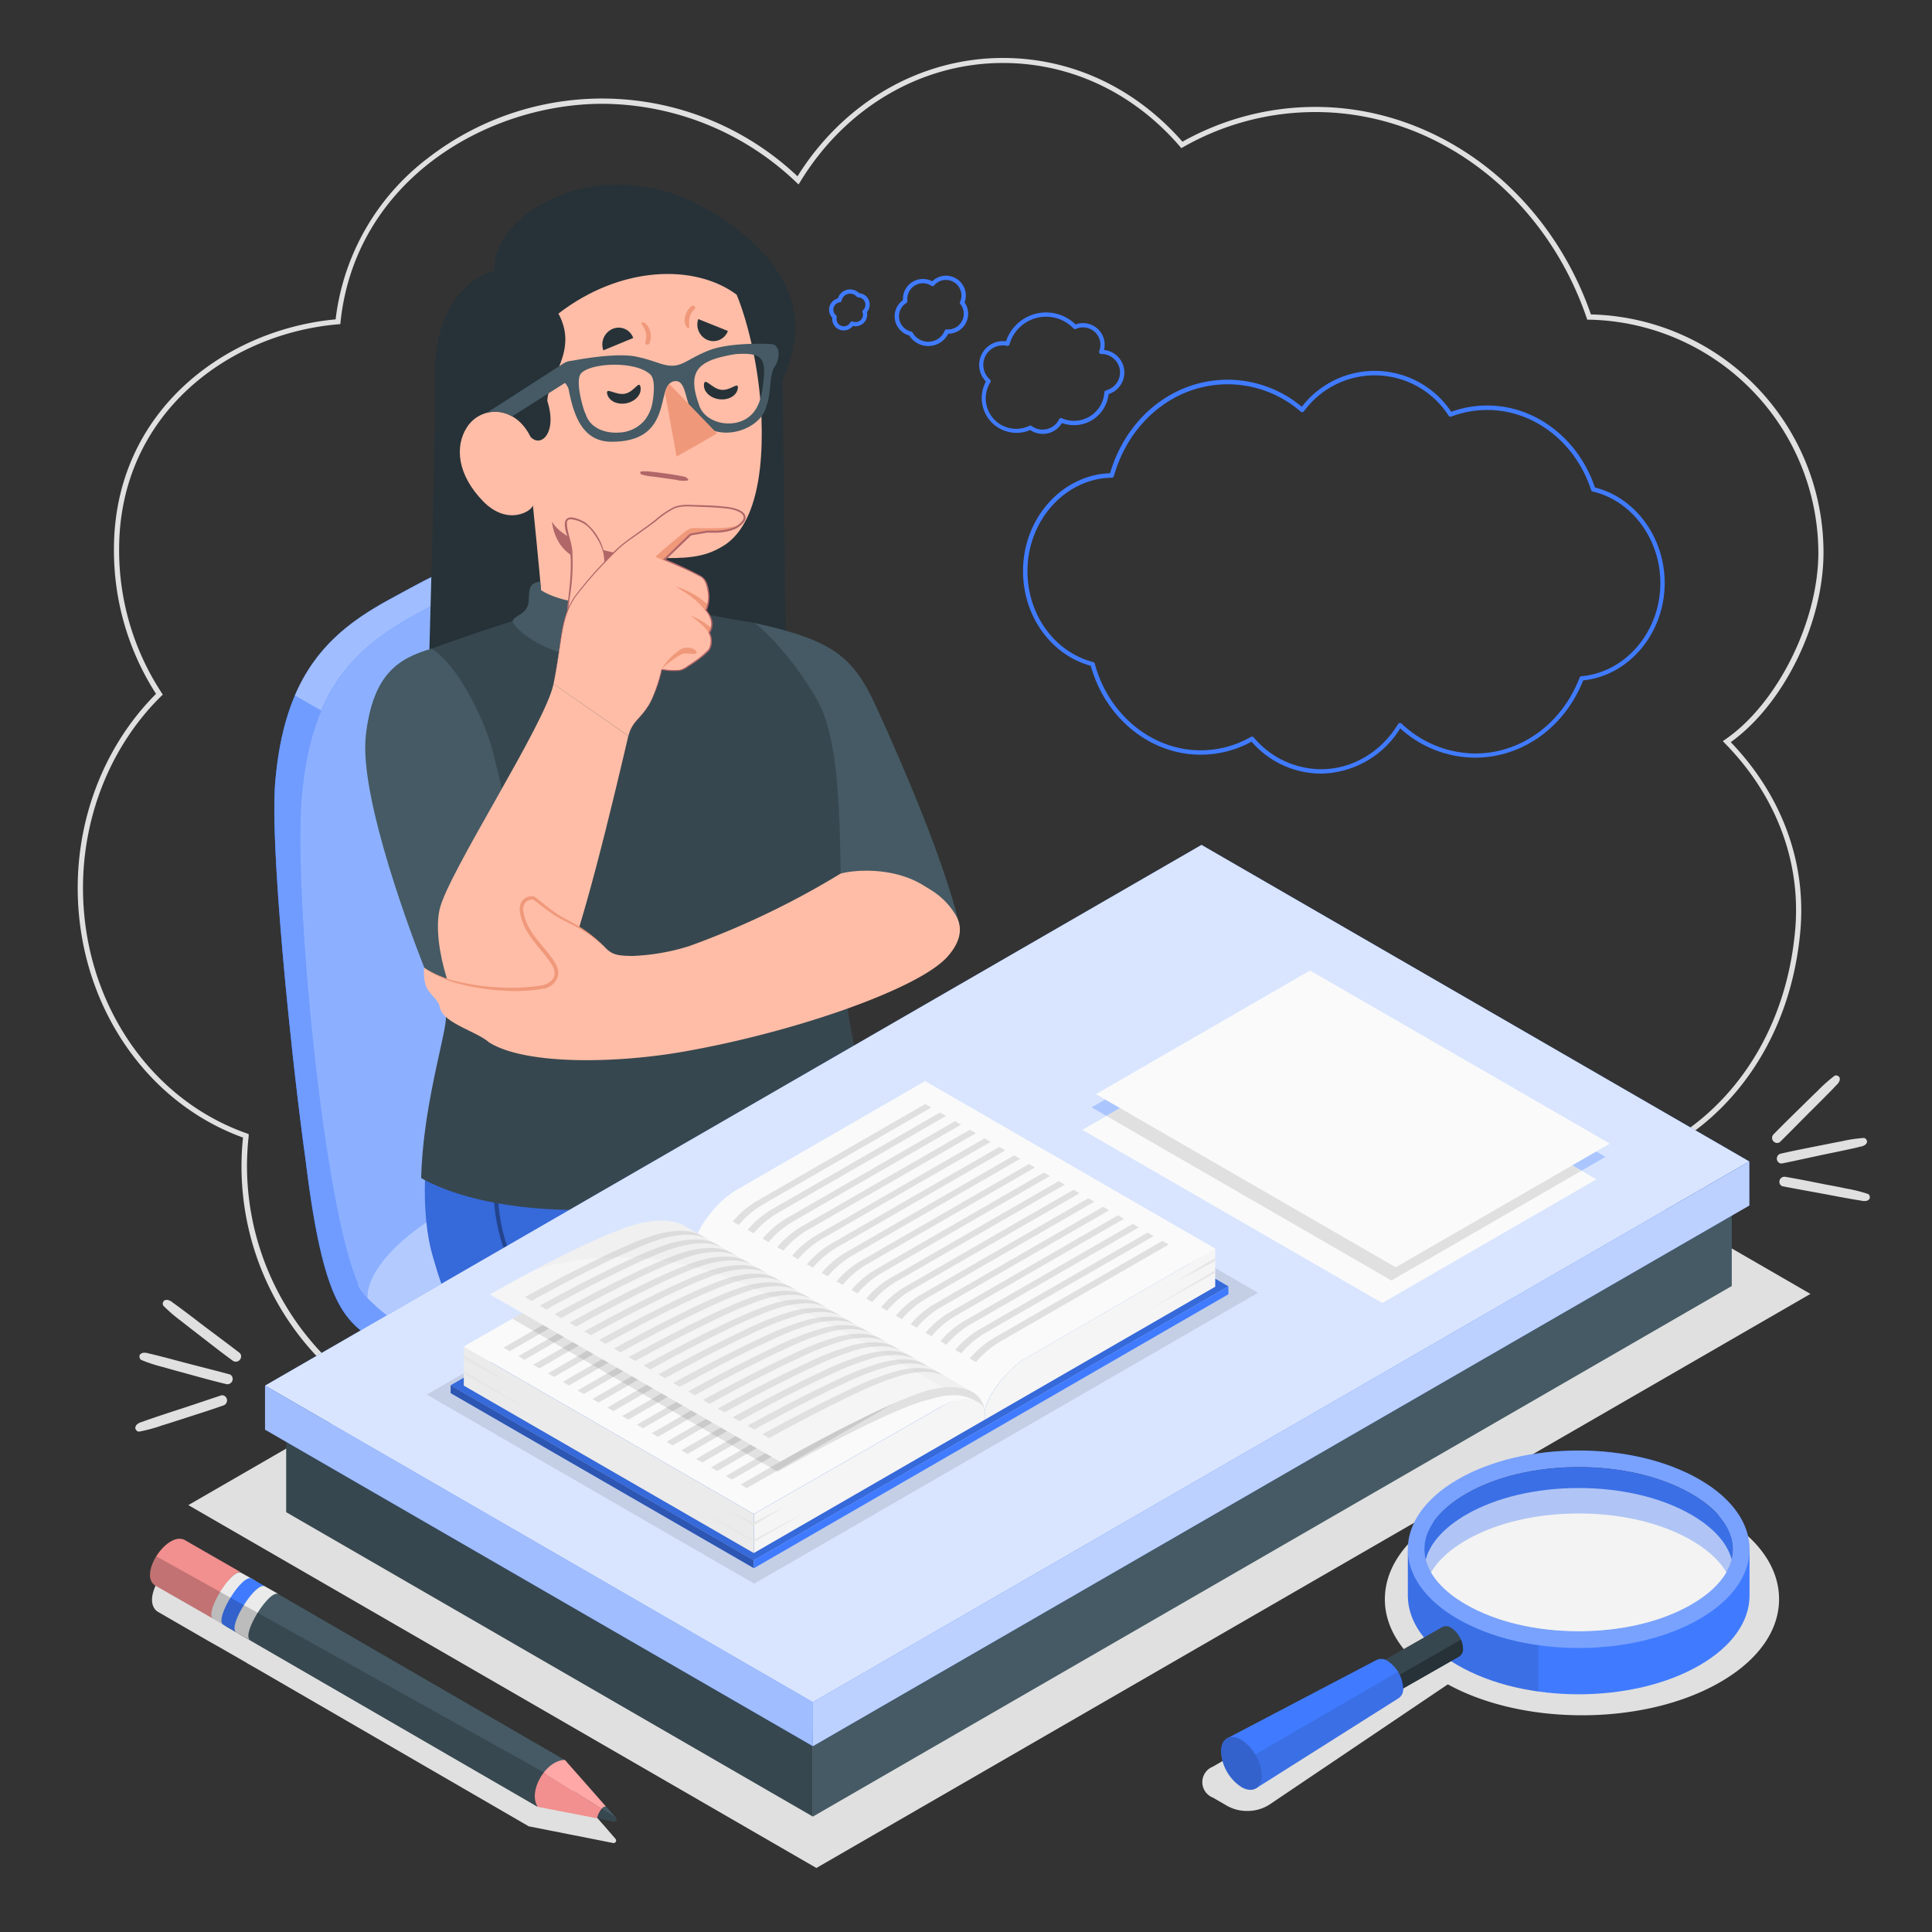 
<svg class="animated" id="freepik_stories-thinking-face" xmlns="http://www.w3.org/2000/svg" viewBox="0 0 500 500" version="1.1" xmlns:xlink="http://www.w3.org/1999/xlink" xmlns:svgjs="http://svgjs.com/svgjs"><rect x="0" y="0" width="500" height="500" fill="#333333" stroke="none"/><g id="freepik--Bubble--inject-129" class="animable" style="transform-origin: 246.015px 194.29px;"><g id="freepik--bubble--inject-129" class="animable" style="transform-origin: 246.015px 194.29px;"><path d="M134.26,373.58A71.71,71.71,0,0,1,62.89,294.4c-25.61-9.27-42.78-35.16-42.78-64.61,0-19.06,7.38-37.33,20.27-50.22a68.58,68.58,0,0,1-10.89-37.42c0-35.67,28.77-56.86,57.37-59.5A61.46,61.46,0,0,1,110.63,41a73.62,73.62,0,0,1,95.76,4.62C218.41,26.42,238.23,15,259.56,15c17.72,0,34.2,7.69,46.46,21.67a70.34,70.34,0,0,1,34.43-9c31.51,0,60.11,21.56,71.28,53.7A61.62,61.62,0,0,1,471.92,143c0,18.29-10.28,39.21-24,49.07,13.24,13.78,19.62,31.14,18,49-3.72,40.47-33.63,61.61-54.19,61.61h0c-2.18,15.67-11.27,30.32-25.65,41.29-13.83,10.56-31.33,16.62-48,16.62a78.07,78.07,0,0,1-52.91-21.13c-12.61,20.2-33.41,32.23-55.81,32.23-16.52,0-32.39-6.6-44.76-18.58A71.32,71.32,0,0,1,134.26,373.58ZM156,26.86c-30,0-64,19.79-67.87,56.47l-.06.55-.54.05c-28.18,2.36-56.7,23.12-56.7,58.22a67.24,67.24,0,0,0,11,37.15l.3.46-.39.38c-12.88,12.65-20.26,30.75-20.26,49.65,0,29.08,17,54.61,42.39,63.53l.49.18,0,.52a72,72,0,0,0-.44,7.8A70.43,70.43,0,0,0,184,351.64l.47-.46.47.46c12.18,12,27.91,18.66,44.29,18.66,22.18,0,42.78-12.07,55.1-32.29l.43-.7.59.56C300,351.63,318.7,359.2,338,359.2c31.43,0,68-23,72.43-57.33l.07-.6h.6c20,.47,49.79-20.31,53.47-60.39,1.63-17.69-4.82-34.92-18.16-48.5l-.55-.57.65-.45C460,182.1,470.59,160.83,470.59,143a60.54,60.54,0,0,0-59.35-60.27h-.46l-.15-.44C399.74,50.39,371.54,29,340.45,29a69,69,0,0,0-34.25,9.07l-.48.26-.35-.41c-12-13.94-28.31-21.62-45.81-21.62-21.12,0-40.73,11.49-52.46,30.74l-.43.7-.59-.56A73.17,73.17,0,0,0,156,26.86Z" style="fill: rgb(224, 224, 224); transform-origin: 246.015px 194.29px;" id="el497frerpyyg" class="animable"></path></g></g><g id="freepik--Shadows--inject-129" class="animable" style="transform-origin: 253.941px 362.19px;"><polygon id="freepik--Shadow--inject-129" points="211.28 483.43 48.74 389.52 306 240.95 468.54 334.86 211.28 483.43" style="fill: rgb(224, 224, 224); transform-origin: 258.64px 362.19px;" class="animable"></polygon><path id="freepik--shadow--inject-129" d="M322.8,468.67a10.37,10.37,0,0,1-5.09-1.25l-3.83-2.21a4.3,4.3,0,0,1,0-8L364.33,428c-4.5-5-6.49-10.61-5.79-16.36.9-7.33,6.26-14.18,15.11-19.29,9.57-5.53,22.27-8.57,35.76-8.57s26.19,3,35.77,8.57c9.83,5.67,15.24,13.31,15.24,21.5s-5.41,15.82-15.24,21.49c-9.58,5.53-22.28,8.57-35.76,8.57h0c-13,0-25.28-2.83-34.72-8l-46.2,31.14A10.48,10.48,0,0,1,322.8,468.67Z" style="fill: rgb(224, 224, 224); transform-origin: 385.789px 426.226px;" class="animable"></path><path id="freepik--shadow--inject-129" d="M156.55,472.72l-11.76-13.36h0l-68.52-39.7h0l-2.49-1.44-4.07-2.35-.28-.16.1,0-3.91-2.24v0l-16-9.21c-3.09-2.11-7.72,2.17-9.52,6.49h0a10.31,10.31,0,0,0-.63,2c-.35,1.79,0,3.41,1.28,4.32l13,7.51,3.54,2,0,0,2.92,1.68.28.15,3.38,1.95h0a.47.47,0,0,0,.13.11l2.84,1.61,70,40.57h0l17.16,3.39,4.67.93a.68.68,0,0,0,.59-.17.67.67,0,0,0,0-.94Z" style="fill: rgb(224, 224, 224); transform-origin: 99.397px 440.343px;" class="animable"></path></g><g id="freepik--magnifying-glass--inject-129" class="animable" style="transform-origin: 384.391px 419.292px;"><g id="freepik--Glass--inject-129" class="animable" style="transform-origin: 384.391px 419.292px;"><path d="M452.78,400.93c0-6.53-4.31-13.07-12.95-18.05-17.27-10-45.26-10-62.53,0-8.63,5-12.95,11.52-12.95,18.05h0v12c0,6.54,4.32,13.07,12.95,18.05,17.27,10,45.26,10,62.53,0,8.64-5,12.95-11.51,12.95-18.05v-12Zm-73.34-14.35c7.71-4.45,18.05-6.9,29.13-6.9s21.41,2.45,29.12,6.9c7,4,10.82,9.12,10.82,14.35s-3.84,10.32-10.82,14.35c-7.71,4.45-18.05,6.9-29.12,6.9s-21.42-2.45-29.13-6.9c-7-4-10.81-9.12-10.81-14.35S372.47,390.61,379.44,386.58Z" style="fill: rgb(64, 123, 255); transform-origin: 408.565px 406.93px;" id="eldo11tdfvt5c" class="animable"></path><g id="ell7dimorntab"><path d="M377.3,419c17.27,10,45.26,10,62.53,0s17.27-26.13,0-36.1-45.26-10-62.53,0S360,409,377.3,419Zm-8.68-18.05c0-5.23,3.84-10.32,10.82-14.35,7.71-4.45,18.05-6.9,29.12-6.9s21.42,2.45,29.13,6.9c7,4,10.81,9.12,10.81,14.35s-3.84,10.32-10.81,14.35c-7.71,4.45-18.06,6.9-29.13,6.9s-21.41-2.45-29.12-6.9C372.46,411.25,368.62,406.16,368.62,400.93Z" style="fill: rgb(255, 255, 255); opacity: 0.3; transform-origin: 408.559px 400.956px;" class="animable"></path></g><path d="M368.62,400.93a11.85,11.85,0,0,0,1.73,6c1.75-3,4.84-5.88,9.09-8.33,7.71-4.46,18.05-6.91,29.13-6.91s21.41,2.45,29.12,6.91c4.25,2.45,7.34,5.29,9.1,8.33a11.93,11.93,0,0,0,1.72-6c0-5.23-3.84-10.32-10.82-14.35-7.71-4.45-18.06-6.9-29.12-6.9s-21.42,2.45-29.13,6.9C372.46,390.61,368.62,395.7,368.62,400.93Z" style="fill: rgb(64, 123, 255); transform-origin: 408.565px 393.305px;" id="elm50o3vydryo" class="animable"></path><g id="elndw6r89rr1d"><path d="M368.62,400.93a11.85,11.85,0,0,0,1.73,6c1.75-3,4.84-5.88,9.09-8.33,7.71-4.46,18.05-6.91,29.13-6.91s21.41,2.45,29.12,6.91c4.25,2.45,7.34,5.29,9.1,8.33a11.93,11.93,0,0,0,1.72-6c0-5.23-3.84-10.32-10.82-14.35-7.71-4.45-18.06-6.9-29.12-6.9s-21.42,2.45-29.13,6.9C372.46,390.61,368.62,395.7,368.62,400.93Z" style="opacity: 0.1; transform-origin: 408.565px 393.305px;" class="animable"></path></g><g id="elbuky17rd6g6"><path d="M379.44,392c7.71-4.45,18.05-6.9,29.12-6.9s21.42,2.45,29.13,6.9c5.75,3.32,9.37,7.37,10.46,11.62-1.09,4.25-4.71,8.3-10.46,11.63-7.71,4.45-18.06,6.9-29.13,6.9s-21.41-2.45-29.12-6.9c-5.76-3.33-9.37-7.38-10.46-11.63C370.07,399.4,373.68,395.35,379.44,392Z" style="fill: rgb(255, 255, 255); opacity: 0.6; transform-origin: 408.565px 403.625px;" class="animable"></path></g><g id="elf3bt48oqlic"><path d="M398.15,425.75v12A57.9,57.9,0,0,1,377.3,431c-8.63-5-12.95-11.52-12.95-18.05v-12a15.14,15.14,0,0,1,.53-3.94h0c-2.1,7.77,2,16,12.41,22A58.11,58.11,0,0,0,398.15,425.75Z" style="opacity: 0.1; transform-origin: 381.249px 417.38px;" class="animable"></path></g><path d="M378.62,426.64a6.88,6.88,0,0,0-3.08-5.38,2.21,2.21,0,0,0-2.18-.23h0l-14.88,8.49h0a2.21,2.21,0,0,0-.91,2,6.85,6.85,0,0,0,3.08,5.37,2.18,2.18,0,0,0,2.19.23h0l14.88-8.49h0A2.19,2.19,0,0,0,378.62,426.64Z" style="fill: rgb(55, 71, 79); transform-origin: 368.095px 429.079px;" id="el8cc50j40ah" class="animable"></path><path d="M377.69,428.65a2.19,2.19,0,0,0,.93-2,6,6,0,0,0-.53-2.32l-19.19,11a5.81,5.81,0,0,0,1.72,1.61,2.18,2.18,0,0,0,2.19.23l14.88-8.49Z" style="fill: rgb(38, 50, 56); transform-origin: 368.765px 430.847px;" id="ele8esg3dbgmq" class="animable"></path><path d="M363.13,436.87a8.92,8.92,0,0,0-4-7,2.86,2.86,0,0,0-2.8-.31h0l0,0h0l-38.67,20.27,7.36,13,37-23.38A2.81,2.81,0,0,0,363.13,436.87Z" style="fill: rgb(64, 123, 255); transform-origin: 340.405px 446.079px;" id="elxszy22549m" class="animable"></path><g id="elgqaxkymlv25"><path d="M325,462.86l37-23.38a2.81,2.81,0,0,0,1.2-2.61,8.38,8.38,0,0,0-1.34-4.25l-40.61,23.53Z" style="opacity: 0.1; transform-origin: 342.233px 447.74px;" class="animable"></path></g><path d="M321.25,462.47a11.71,11.71,0,0,1-5.25-9.18c0-3.38,2.39-4.73,5.3-3a11.71,11.71,0,0,1,5.25,9.18C326.54,462.81,324.16,464.17,321.25,462.47Z" style="fill: rgb(64, 123, 255); transform-origin: 321.275px 456.37px;" id="elzi6fn9fvl7o" class="animable"></path><g id="eliqizzlcj1vr"><g style="opacity: 0.2; transform-origin: 321.275px 456.37px;" class="animable"><path d="M321.25,462.47a11.71,11.71,0,0,1-5.25-9.18c0-3.38,2.39-4.73,5.3-3a11.71,11.71,0,0,1,5.25,9.18C326.54,462.81,324.16,464.17,321.25,462.47Z" id="elqonxzgkcee" class="animable" style="transform-origin: 321.275px 456.37px;"></path></g></g></g></g><g id="freepik--Pencil--inject-129" class="animable" style="transform-origin: 99.207px 434.835px;"><g id="freepik--pencil--inject-129" class="animable" style="transform-origin: 99.207px 434.835px;"><path d="M55.1,418.91l1.6.92L58.63,421l80.52,46.61c-.6-1.35-.13-4,1.24-6.62,1.6-3,4.05-5.38,5.83-5.47l-80-46.31L62.51,407C64.83,408.54,57.44,420.39,55.1,418.91Z" style="fill: rgb(69, 90, 100); transform-origin: 100.66px 437.305px;" id="elmvrlfh02xnj" class="animable"></path><path d="M66,409.05l-3.58-2c-1-.63-3,1.2-4.64,3.62-2.26,3.21-4.09,7.46-2.74,8.29l2.64,1.51,1,.53c-1.35-.84.48-5.09,2.74-8.3,1.62-2.31,3.48-4.09,4.51-3.66h0Z" style="fill: rgb(235, 235, 235); transform-origin: 60.29px 413.962px;" id="el427oc1hymkp" class="animable"></path><path d="M65.14,408.55c-2.36-1.46-9.73,10.44-7.37,11.91l3.58,2.06c-2.36-1.47,5-13.37,7.37-11.91Z" style="fill: rgb(64, 123, 255); transform-origin: 63.015px 415.473px;" id="elxifgj8ztbcc" class="animable"></path><path d="M72.13,412.57l-3.53-2c-2.31-1.46-9.54,10-7.58,11.79l.12.09,3.57,2C62.4,422.94,69.78,411.09,72.13,412.57Z" style="fill: rgb(235, 235, 235); transform-origin: 66.408px 417.446px;" id="el330zo7w0n79" class="animable"></path><path d="M62.51,407v0l0,0c-1-.65-2.94,1.19-4.64,3.62-2.23,3.15-4,7.31-2.79,8.23L40.1,410.29c-1.2-.82-1.47-2.28-1.16-3.89.83-4.35,5.92-9.88,9.15-7.68Z" style="fill: rgb(242, 143, 143); transform-origin: 50.666px 408.535px;" id="el9ntp6aplnun" class="animable"></path><path d="M155.74,468.11c-1.23,1.67-1.11,2.49-1.11,2.49l-15.48-3c-1.54-2.35-.53-6.16,1.6-8.88l.68.39Z" style="fill: rgb(242, 143, 143); transform-origin: 147.074px 464.66px;" id="elc84trg5jmx" class="animable"></path><path d="M158.84,471.43l-4.21-.83s-.19-.81,1.11-2.49l3.68,2.32h0a.61.61,0,0,1,0,.85A.62.62,0,0,1,158.84,471.43Z" style="fill: rgb(55, 71, 79); transform-origin: 157.106px 469.78px;" id="eljrzrnya26o" class="animable"></path><path d="M146.2,455.47h0l10.62,12.05a1.88,1.88,0,0,0-1.1.6l-14.31-9-.68-.39C142.2,456.83,144.17,455.49,146.2,455.47Z" style="fill: rgb(255, 168, 167); transform-origin: 148.775px 461.795px;" id="elbquvlzmfnyi" class="animable"></path><path d="M155.74,468.11a1.46,1.46,0,0,1,1.1-.6l2.58,2.92Z" style="fill: rgb(69, 90, 100); transform-origin: 157.58px 468.97px;" id="el7c5rbamkmie" class="animable"></path><g id="elzf2oqgm27we"><path d="M140.75,458.68,40.45,402.77a10.93,10.93,0,0,0-1.51,3.63c-.32,1.62,0,3.06,1.17,3.89l15,8.62,1.6.92L58.63,421l80.52,46.61C137.26,464.64,139.33,460.34,140.75,458.68Z" style="opacity: 0.2; transform-origin: 89.787px 435.19px;" class="animable"></path></g></g></g><g id="freepik--Character--inject-129" class="animable" style="transform-origin: 259.458px 258.968px;"><g id="freepik--character--inject-129" class="animable" style="transform-origin: 195.68px 220.667px;"><g id="freepik--Chair--inject-129" class="animable" style="transform-origin: 179.585px 268.133px;"><g id="freepik--chair--inject-129" class="animable" style="transform-origin: 179.585px 268.133px;"><path d="M76.32,180c-2.56,6-4.32,13.28-5.1,22.43-1.46,17.19,4.36,72.87,7.85,97.77v0c5.06,41.6,11.26,41.67,20.27,48.64,15.51,12,60.1,35.46,74.82,41.25,26.69,10.51,48.51-5.69,64.78-13.73A378.59,378.59,0,0,0,282,350.82c4.05-3,6.16-6,6.12-9.11,0-1.24,0-6.35,0-7.67,0-4-3.54-8.32-11-13.16-13.79-8.95-63.61-38-82.92-48.7a.19.19,0,0,0-.15-.16c-14.86-9-23.8-70.31-34.09-102.92-.21-.7-.43-1.37-.66-2s-.36-1-.54-1.52c-.65-1.78-1.31-3.4-2-4.89" style="fill: rgb(64, 123, 255); transform-origin: 179.555px 277.109px;" id="elve3sbinmtdi" class="animable"></path><path d="M288.16,334c0-4-3.54-8.32-11-13.16-13.78-8.95-63.6-38-82.91-48.7a.19.19,0,0,0-.15-.16c-14.86-9-23.8-70.31-34.09-102.92a59.82,59.82,0,0,0-2.15-6c-.06-.15-.13-.29-.19-.44-.18-.43-.38-.87-.59-1.32-.09-.22-.19-.45-.29-.67h0c-1.67-3.51-4-7.36-6.87-9.92a15,15,0,0,0-3.36-2.36c-1.67-1-5.18-2.9-6.06-3.41-10.09-6-23.32,1.21-39.82,10.24-10.25,5.62-19,12.31-24.33,24.76h0c-2.56,6-4.32,13.28-5.1,22.43-1.46,17.19,4.36,72.87,7.85,97.77v0c5.06,41.6,11.26,41.67,20.27,48.64,15.51,12,60.1,35.46,74.82,41.25,26.69,10.51,48.51-5.69,64.78-13.73s36.24-20.54,43.08-25.51c4.06-3,6.17-6,6.13-9.11C288.13,340.47,288.16,335.36,288.16,334Z" style="fill: rgb(64, 123, 255); transform-origin: 179.6px 268.103px;" id="ele6uts722qjq" class="animable"></path><g id="elqjaqlbrhj1"><path d="M288.16,334c0-4-3.54-8.32-11-13.16-13.78-8.95-63.6-38-82.91-48.7a.19.19,0,0,0-.15-.16c-14.86-9-23.8-70.31-34.09-102.92a59.82,59.82,0,0,0-2.15-6c-.06-.15-.13-.29-.19-.44-.18-.43-.38-.87-.59-1.32-.09-.22-.19-.45-.29-.67h0c-1.67-3.51-4-7.36-6.87-9.92a15,15,0,0,0-3.36-2.36c-1.67-1-5.18-2.9-6.06-3.41-10.09-6-23.32,1.21-39.82,10.24-10.25,5.62-19,12.31-24.33,24.76h0c-2.56,6-4.32,13.28-5.1,22.43-1.46,17.19,4.36,72.87,7.85,97.77v0c5.06,41.6,11.26,41.67,20.27,48.64,15.51,12,60.1,35.46,74.82,41.25,26.69,10.51,48.51-5.69,64.78-13.73s36.24-20.54,43.08-25.51c4.06-3,6.17-6,6.13-9.11C288.13,340.47,288.16,335.36,288.16,334Z" style="fill: rgb(255, 255, 255); opacity: 0.25; transform-origin: 179.6px 268.103px;" class="animable"></path></g><path d="M238.92,368.6A377.85,377.85,0,0,0,282,343.07c9.25-6.71,8.4-13.59-4.86-22.19-18.42-11.95-93.51-54.56-93.51-54.56s-94.93,56-90.85,66.37,62.84,42.35,81.36,49.63C200.84,392.82,222.66,376.63,238.92,368.6Z" style="fill: rgb(64, 123, 255); transform-origin: 190.4px 326.037px;" id="elqx0xj73q9g" class="animable"></path><g id="elvk6ek7kjt7k"><path d="M238.92,368.6A377.85,377.85,0,0,0,282,343.07c9.25-6.71,8.4-13.59-4.86-22.19-18.42-11.95-93.51-54.56-93.51-54.56s-94.93,56-90.85,66.37,62.84,42.35,81.36,49.63C200.84,392.82,222.66,376.63,238.92,368.6Z" style="fill: rgb(255, 255, 255); opacity: 0.6; transform-origin: 190.4px 326.037px;" class="animable"></path></g><path d="M146.53,148.4c-10-5.25-23,1.88-39,10.68-10.29,5.64-19.06,12.33-24.39,24.83L76.32,180c5.32-12.45,14.08-19.14,24.33-24.76,16.5-9,29.73-16.28,39.82-10.24C141.35,145.5,144.86,147.45,146.53,148.4Z" style="fill: rgb(64, 123, 255); transform-origin: 111.425px 163.348px;" id="el0abpd5c5hmv" class="animable"></path><g id="elp1ll5n30fh"><path d="M146.53,148.4c-10-5.25-23,1.88-39,10.68-10.29,5.64-19.06,12.33-24.39,24.83L76.32,180c5.32-12.45,14.08-19.14,24.33-24.76,16.5-9,29.73-16.28,39.82-10.24C141.35,145.5,144.86,147.45,146.53,148.4Z" style="fill: rgb(255, 255, 255); opacity: 0.5; transform-origin: 111.425px 163.348px;" class="animable"></path></g><path d="M160,169.1c-.21-.7-3.65-12.66-10.1-18.34A16.25,16.25,0,0,0,139,146.6c-8.73,0-19.2,5.77-31.49,12.48q-1.53.85-3,1.74c-.39.22-.77.45-1.14.68s-.91.56-1.36.85-.66.42-1,.65a57.48,57.48,0,0,0-6.18,4.7c-.32.27-.62.55-.93.85a44.89,44.89,0,0,0-3.51,3.64l-.59.69c-.23.29-.48.58-.69.87s-.45.59-.68.9-.44.59-.65.91a43.62,43.62,0,0,0-2.46,3.93c-.1.17-.2.34-.29.52-.2.36-.39.73-.58,1.11-.27.55-.53,1.1-.79,1.65-2.8,6.17-4.74,13.8-5.56,23.51-2.39,28.24,7.29,121.59,17,129.64,0,0-1.49-9.13,18-21.43,13.28-8.35,22.6-15.37,36.77-22.32,34.53-17,44.22-20.15,44.22-20.15C179.22,263,170.28,201.71,160,169.1Z" style="fill: rgb(64, 123, 255); transform-origin: 135.911px 241.26px;" id="el8svxbapeh1x" class="animable"></path><g id="el1kepyksnuds"><path d="M160,169.1c-.21-.7-3.65-12.66-10.1-18.34A16.25,16.25,0,0,0,139,146.6c-8.73,0-19.2,5.77-31.49,12.48q-1.53.85-3,1.74c-.39.22-.77.45-1.14.68s-.91.56-1.36.85-.66.42-1,.65a57.48,57.48,0,0,0-6.18,4.7c-.32.27-.62.55-.93.85a44.89,44.89,0,0,0-3.51,3.64l-.59.69c-.23.29-.48.58-.69.87s-.45.59-.68.9-.44.59-.65.91a43.62,43.62,0,0,0-2.46,3.93c-.1.17-.2.34-.29.52-.2.36-.39.73-.58,1.11-.27.55-.53,1.1-.79,1.65-2.8,6.17-4.74,13.8-5.56,23.51-2.39,28.24,7.29,121.59,17,129.64,0,0-1.49-9.13,18-21.43,13.28-8.35,22.6-15.37,36.77-22.32,34.53-17,44.22-20.15,44.22-20.15C179.22,263,170.28,201.71,160,169.1Z" style="fill: rgb(255, 255, 255); opacity: 0.4; transform-origin: 135.911px 241.26px;" class="animable"></path></g></g></g><g id="freepik--Bottom--inject-129" class="animable" style="transform-origin: 215.155px 335.645px;"><path d="M114.83,277.79C108.75,296.51,109,315,112,325.13s6.22,24.1,33.42,37.77c31,15.59,67.33,30.6,67.33,30.6l107.62-62.22L219.62,281.56Z" style="fill: rgb(64, 123, 255); transform-origin: 215.155px 335.645px;" id="elv6yvgg2lfd" class="animable"></path><g id="el67bf0wgjw2w"><path d="M114.83,277.79C108.75,296.51,109,315,112,325.13s6.22,24.1,33.42,37.77c31,15.59,67.33,30.6,67.33,30.6l107.62-62.22L219.62,281.56Z" style="opacity: 0.15; transform-origin: 215.155px 335.645px;" class="animable"></path></g><g id="eluepg73b3w6s"><path d="M146,342.68c-.89-.79-1.75-1.58-2.58-2.38,7.24-2.7,10.71-12.37,8.76-22.7-1.11-5.93-2.38-12.65-2.2-19.15l-1.32,0c-.18,6.64,1.1,13.44,2.23,19.43,2,10.43-1.64,19.37-8.54,21.43-15.92-15.66-15.32-32.44-10.55-55.11l-1.29-.27c-5.23,24.85-4.66,42.65,14.61,59.78,12.67,11.26,61.47,32.71,80.85,42.18l1.39-.77C208.05,375.66,158.71,354,146,342.68Z" style="opacity: 0.35; transform-origin: 177.525px 334.91px;" class="animable"></path></g><g id="elu090gic4318"><path d="M222.24,299.54c-2.72,13.18-10.39,20.09-10.39,20.09,16.57,9.75,54.09,30.76,63.69,37.57L286.25,351l-64.88-35.38C224.92,306.13,222.24,299.54,222.24,299.54Z" style="opacity: 0.35; transform-origin: 249.05px 328.37px;" class="animable"></path></g></g><path id="freepik--Hair--inject-129" d="M127.87,70c-.47-15.53,29.66-32.76,58.19-14s18.37,37,16.45,42.54l1,79.81-92.61-2.54s2-67,1.66-78S115.92,74,127.87,70Z" style="fill: rgb(38, 50, 56); transform-origin: 158.366px 113.078px;" class="animable"></path><path d="M222.24,251.88l18.3-8.34,7.61-4.8c-3.76-15.51-14-39.78-21.43-55.93-6-13.06-11.29-17.11-31.36-21.57L197.59,195Z" style="fill: rgb(69, 90, 100); transform-origin: 221.755px 206.56px;" id="ela8gd8gks3sr" class="animable"></path><path d="M109,304.89c.44-18.62,6.53-37.54,6.4-41.61-.59-17.66-5.76-40.77-7.53-51-3.85-22.26-1.25-39.9,3.85-44.42,0,0,16.87-6.09,23.3-7.78,3.86-1,.84,0,6.74-1a134.69,134.69,0,0,1,29.81-1.5c2.43.19,13.95,1.91,13.95,1.91,3.5.73,9.87,1.74,9.88,1.75s8.08,6.3,15.81,19.4c5.9,10,6.12,29,6.42,49.9.4,27.65,1.87,34.84,6.74,53.35C211.21,312.46,138.87,321.43,109,304.89Z" style="fill: rgb(55, 71, 79); transform-origin: 165.197px 235.239px;" id="elrms7df9hil" class="animable"></path><path d="M111.68,167.86c-8.28,2.47-15.14,6.24-17,22.4s12.54,53.59,15,59.87,8.54,15.49,14.29,17.28,10.26-43.88,10.26-43.88-5.12-23.72-7.22-30.88S118.36,171.93,111.68,167.86Z" style="fill: rgb(69, 90, 100); transform-origin: 114.372px 217.661px;" id="elhr2pxzvoac" class="animable"></path><g id="freepik--Head--inject-129" class="animable" style="transform-origin: 160.252px 117.387px;"><path d="M190.63,76.25c-10.88-8.07-30.11-7.45-46.11,4.91,5.27,9.66-2.76,16.68-2.87,22.61,2.65,8.28-1.68,12.21-4.35,9.28-4.12-8.38-12.9-8-16.46-2.47-3.22,5-2.44,12.35,4.18,19.14,6.45,6.63,12.83,2.42,12.89,1,0,0,1.86,18.28,2.09,21.94s-.18,5.22-5,7.13c19.8,5.7,34.86,6.11,41.28-3.17-3.05-.77-2.94-3.07-3.3-6.11l-.78-6.08c7.32.08,11.06-.72,15.08-3.21,6-3.72,10.51-13.48,9.79-33C196.51,93.79,192.78,81.3,190.63,76.25Z" style="fill: rgb(255, 189, 167); transform-origin: 158.074px 117.387px;" id="elqhtun7cxfcd" class="animable"></path><path d="M172.17,144.47c-13.16-.38-26-3.76-29.33-9.5,0,0,.42,6.51,5.94,9.24,7.75,3.82,24,4.86,24,4.86Z" style="fill: rgb(177, 102, 104); transform-origin: 157.81px 142.02px;" id="elje74u2io9k" class="animable"></path><path d="M180.71,82.57l7.67,3.08A4,4,0,0,1,183.14,88,4.35,4.35,0,0,1,180.71,82.57Z" style="fill: rgb(38, 50, 56); transform-origin: 184.426px 85.427px;" id="elosy5r4bk65h" class="animable"></path><path d="M179.73,79.28a.55.55,0,0,0-.66-.13,4.82,4.82,0,0,0-1.88,4.11,3,3,0,0,0,.2.83,1.73,1.73,0,0,0,.57.83.18.18,0,0,0,.24,0c.25-.21.15-.66.15-1s0-.46,0-.7a4.53,4.53,0,0,1,.19-1.26,4.73,4.73,0,0,1,1.32-2.08C180,79.73,179.87,79.42,179.73,79.28Zm-12,5.2a2.59,2.59,0,0,0-.56-.63,1.75,1.75,0,0,0-.89-.47.2.2,0,0,0-.22.11c-.12.31.18.66.33.93s.24.4.35.6a4.79,4.79,0,0,1,.43,1.2,4.72,4.72,0,0,1-.2,2.47c-.07.23.19.45.39.5A.56.56,0,0,0,168,89a4.57,4.57,0,0,0,.31-3.11A4.25,4.25,0,0,0,167.69,84.48Z" style="fill: rgb(240, 153, 122); transform-origin: 172.976px 84.158px;" id="elatchm01xpu5" class="animable"></path><path d="M156.15,90.67l7.73-3.2a4,4,0,0,0-5.33-2.36A4.4,4.4,0,0,0,156.15,90.67Z" style="fill: rgb(38, 50, 56); transform-origin: 159.881px 87.733px;" id="elxu1lgjf0hf" class="animable"></path><path d="M157.13,101.9c.38,1.84,2.62,2.95,5,2.46s4-2.37,3.63-4.21-1.58,1.25-4,1.74S156.74,100.06,157.13,101.9Z" style="fill: rgb(38, 50, 56); transform-origin: 161.452px 102.023px;" id="el8fmgpzcwzlo" class="animable"></path><path d="M182.19,99.42c-.21,1.87,1.57,3.62,4,3.91s4.55-1,4.76-2.86-1.88.7-4.3.41S182.4,97.55,182.19,99.42Z" style="fill: rgb(38, 50, 56); transform-origin: 186.569px 101.093px;" id="elm8r3qzufz4f" class="animable"></path><path d="M177.92,123.83a3,3,0,0,0-.57-.39,4.86,4.86,0,0,0-.82-.19l-1.37-.26c-1-.17-2-.33-2.95-.46s-2.06-.28-3.1-.38A14.77,14.77,0,0,0,166,122c-.43,0-.36.62,0,.77a12.51,12.51,0,0,0,3.17.59c1,.14,2,.27,3,.42l2.9.41a6.86,6.86,0,0,0,3,.13C178.25,124.25,178,123.9,177.92,123.83Z" style="fill: rgb(177, 102, 104); transform-origin: 171.918px 123.202px;" id="elqw4rd855ddg" class="animable"></path><path d="M145.91,94,126,106.82a8.58,8.58,0,0,1,6.54.94l14.31-9.07Z" style="fill: rgb(69, 90, 100); transform-origin: 136.425px 100.88px;" id="el4ji2e9ofu1x" class="animable"></path><path d="M199.79,89.05c-5.21-.26-12.23,0-16.42,1.67-4.69,1.87-6.3,3.67-8.93,3.9-2.83.23-4.7-1.28-9.85-2.34-4.11-.83-11.31.09-16.44,1.06-1.77.16-3.36.82-3.26,3.18.33,2.2,1.79,2.45,2.27,4.22,1.21,6.15,3.3,13.78,11.42,13.58,16.77-.17,10.4-16.07,16.59-15.68,2.24.34,2.18,4.64,3.73,7.59a12,12,0,0,0,2.29,3.18c5.81,5.38,15.95,1.46,17.17-4.37,1.21-2.93.68-7.48,2-10C201.56,93.78,202.39,89.51,199.79,89.05ZM168.89,104a10.23,10.23,0,0,1-2.06,4.77,9.12,9.12,0,0,1-6.72,3.18c-3.61.23-7.33-1.2-8.49-4.64q-.21-.48-.39-.93c-.88-2.55-2.19-8-.91-9.68,2.35-2.83,14.35-3.45,18.12.35C169.48,98.33,169.33,101.35,168.89,104Zm28.43-3.34c-.29,1.82-.93,5.77-4.26,7.75-4.41,2.61-10.92.69-12.16-3.68-3.33-9.12.15-11.52,9.35-13.07C197.87,91.09,198.42,93,197.32,100.61Z" style="fill: rgb(69, 90, 100); transform-origin: 173.194px 101.644px;" id="eld3hpcesdm8l" class="animable"></path><path d="M185.58,112.18l-10.49,6-3-16.61a4.63,4.63,0,0,1,1.13-2.2Z" style="fill: rgb(240, 153, 122); transform-origin: 178.835px 108.775px;" id="elujja5fgksgl" class="animable"></path></g><path d="M139.82,150.46c-3,.69-2.8,1.56-3,5.09s-3.87,3.71-4.15,5.18,11.31,12.83,31.45,9.05c20-3.74,17.91-12.16,17.91-12.16-.72-1.18-2.27-1.27-4.72-2.11s-2.5-1.45-2.54-3.27-.48-2.26-1.84-1.69l0,1.43s0,3.56-12.95,4.32c-14.15.83-20-3.6-20-3.6Z" style="fill: rgb(69, 90, 100); transform-origin: 157.379px 160.431px;" id="elwlqhk6vv8r" class="animable"></path><g id="freepik--Hand--inject-129" class="animable" style="transform-origin: 153.143px 199.333px;"><path d="M155,139.92a9.93,9.93,0,0,1,1.14,7.29c-.37,1.48-1.65,2.31-2.32,3.64-1.06,2.09-1.56,4.43-3,6.35a5.76,5.76,0,0,1-3.44,2.4,6.16,6.16,0,0,1-.35-3.48,67.46,67.46,0,0,0,.83-12.45,24.08,24.08,0,0,0-1-5.55c-.26-.88-1-3.28.18-3.85a1.61,1.61,0,0,1,.95-.07c3,.39,4.77,2.05,6.35,4.56C154.6,139.14,154.83,139.53,155,139.92Z" style="fill: rgb(255, 189, 167); transform-origin: 151.391px 146.879px;" id="eliaykro8d0od" class="animable"></path><path d="M150.88,157.2a5.79,5.79,0,0,1-3.5,2.51c-.9-1.72-.39-3.71-.23-5.53.59-5.39,1.14-10.94-.58-16.18-1.43-4.76,1.14-4.83,4.69-2.92,3.6,2.66,6.11,7.67,4.92,12.13.87-3.63-.91-7.24-3.16-10a7.65,7.65,0,0,0-4.47-2.69c-.81-.16-1.72-.32-1.84.74,0,2.66,1.44,5.26,1.44,8a53.73,53.73,0,0,1-.63,11c-.21,1.79-.74,3.65,0,5.33l-.1-.05a5.73,5.73,0,0,0,3.46-2.31Z" style="fill: rgb(177, 102, 104); transform-origin: 151.323px 146.809px;" id="el01f1jvdobvpq" class="animable"></path><path d="M143.25,177c2.32-11.5,1.71-16.84,5.46-22.43,2.18-3.26,9-10.58,11.27-12.64s6.68-4.85,10.22-7.65,4.57-3.58,8.78-3.42c5.78.23,10.34.27,12.39,1.39s1.68,2.55-.62,4.09-6.41,1.16-7.73,1.28-4.29.73-4.29.73L172,144.83s8.43,3.46,9.95,4.75,2.06,6,.79,8.35c0,0,2.76,2.85.84,5.75,0,0,1.43,3-.36,4.79a34.68,34.68,0,0,1-6.43,4.7c-1.27.7-5.54.05-5.54.05a45.57,45.57,0,0,1-2.61,7.89c-2.39,4.81-4.93,5.11-6,9.34Z" style="fill: rgb(255, 189, 167); transform-origin: 167.981px 160.645px;" id="ele2mb4c4foxa" class="animable"></path><path d="M182.6,158.11a20.17,20.17,0,0,0-3.68-3.65c-1.29-1-4.06-2.68-4.06-2.68a21.88,21.88,0,0,1,5.78,2.71,18.69,18.69,0,0,1,2.56,2,4.83,4.83,0,0,1-.5,1.4Z" style="fill: rgb(240, 153, 122); transform-origin: 179.03px 154.945px;" id="el2h9jkn8p89b" class="animable"></path><path d="M182.26,161.12a15.82,15.82,0,0,1,1.81,1.44,6,6,0,0,1-.64,1.34c-.8-1.87-4.79-4.59-4.79-4.59A17.83,17.83,0,0,1,182.26,161.12Z" style="fill: rgb(240, 153, 122); transform-origin: 181.355px 161.605px;" id="elpj6bj9jaks" class="animable"></path><path d="M171.21,173.22a15.36,15.36,0,0,1,4.7-5c1.58-1.19,4-.46,4.37.49s-2.45.25-3.35.44S173.15,171.22,171.21,173.22Z" style="fill: rgb(240, 153, 122); transform-origin: 175.762px 170.411px;" id="elfjuchvpy1qt" class="animable"></path><path d="M169.61,144.1s2.08-1.93,5.71-4.93,3.34-2.51,6.25-2.48c2.71,0,8.38.21,10.17-1.17a9.79,9.79,0,0,1-1,.77c-2.24,1.49-6.41,1.16-7.73,1.28s-4.29.73-4.29.73l-7,6.72Z" style="fill: rgb(240, 153, 122); transform-origin: 180.675px 140.27px;" id="elmsb4yph51b" class="animable"></path><path d="M143.25,177c.79-3.79,1.36-7.63,1.95-11.46s1.4-7.69,3.61-10.89a94,94,0,0,1,7.54-8.81c1.34-1.4,2.67-2.81,4.1-4.1s3.05-2.36,4.63-3.48,3.17-2.24,4.71-3.42a22.9,22.9,0,0,1,4.74-3.24c1.76-.72,3.73-.54,5.66-.47s3.87.13,5.8.28,3.92.27,5.51,1.21a2.07,2.07,0,0,1,.89.92,1.22,1.22,0,0,1-.2,1.15,6,6,0,0,1-2.13,1.74,14.23,14.23,0,0,1-5.58.9c-.49,0-1,0-1.47,0l-1.45.25-2.88.5h-.07l-.05,0-6.75,6.54-.23.23.3.13c3,1.28,6.11,2.54,9,4.11,1.57.64,2,2.38,2.25,4a8.39,8.39,0,0,1-.58,4.74l-.06.11.09.1a5.84,5.84,0,0,1,1.39,2.66,3.85,3.85,0,0,1-.57,2.88l-.05.08,0,.08a4.46,4.46,0,0,1,0,4.3,20.63,20.63,0,0,1-3.52,3c-.63.45-1.28.89-1.93,1.3a5.15,5.15,0,0,1-2,1,19.9,19.9,0,0,1-4.62-.19h-.11l0,.1a34.88,34.88,0,0,1-3.24,9.15,23.89,23.89,0,0,1-3,3.85,9.63,9.63,0,0,0-2.29,4.26,9.66,9.66,0,0,1,2.33-4.22,23.67,23.67,0,0,0,3-3.83,35.13,35.13,0,0,0,3.37-9.16l-.13.09a18.3,18.3,0,0,0,4.68.22,5.11,5.11,0,0,0,2.15-1c.67-.41,1.31-.84,1.95-1.29a20.73,20.73,0,0,0,3.6-3,4.77,4.77,0,0,0,.11-4.63v.16a4.18,4.18,0,0,0,.62-3.12,6.24,6.24,0,0,0-1.47-2.85l0,.21a8.81,8.81,0,0,0,.64-5,9.06,9.06,0,0,0-.64-2.44,3.63,3.63,0,0,0-1.79-1.81,95.47,95.47,0,0,0-9-4.17l.07.36,6.77-6.52-.11.06,2.84-.48,1.43-.24c.46,0,.95,0,1.43,0a14.33,14.33,0,0,0,5.8-.95,6.42,6.42,0,0,0,2.32-1.92,1.68,1.68,0,0,0,.24-1.6,2.62,2.62,0,0,0-1.08-1.15c-1.8-1-3.82-1.07-5.74-1.26s-3.88-.19-5.82-.26-3.94-.24-5.82.53a23.88,23.88,0,0,0-4.83,3.31c-1.52,1.19-3.1,2.31-4.68,3.44s-3.17,2.23-4.64,3.52-2.77,2.73-4.1,4.14a91.24,91.24,0,0,0-7.54,8.87c-2.23,3.27-3,7.21-3.53,11S144,173.15,143.25,177Z" style="fill: rgb(177, 102, 104); transform-origin: 168.102px 160.577px;" id="eloywguj60jfk" class="animable"></path><path d="M143.25,177c-2,10.18-27.24,48.78-29.46,58.27s4.11,27.57,8.82,31.38,15.81-.46,21.52-11S159.2,205,162.61,190.45Z" style="fill: rgb(255, 189, 167); transform-origin: 137.971px 222.511px;" id="el1fgh8jjq0yt" class="animable"></path></g><g id="freepik--Arm--inject-129" class="animable" style="transform-origin: 179.069px 249.857px;"><path d="M110.65,256c.92,1.55,2.9,3,3.17,4.62.66,4.12,9.4,6.21,12.71,9.12,9.35,5.9,32.59,5.52,50.22,2.45,28.71-5,61-16.24,68.43-24.58,4.48-5,3.47-8.76,1.93-11.17-2.82-4.44-6.17-6.08-8.07-7.27-8-5-18.35-4-21.52-3.07a215.8,215.8,0,0,1-39.18,18.76,56.45,56.45,0,0,1-14.72,2.55c-3.1-.09-4.94-.1-6.75-1.94a35.91,35.91,0,0,0-10-7.13c-3-1.48-4.68-2.79-8.4-5.75-.77-.63-2.08-.15-2.79.56A3.16,3.16,0,0,0,135,236c.74,5.06,4.89,8.52,7.69,12.53a5.37,5.37,0,0,1,1.29,3.75,4,4,0,0,1-2.64,2.87c-3.7,1.43-22.66,1.76-31.56-4.72C109.78,250.47,109.39,253.87,110.65,256Z" style="fill: rgb(255, 189, 167); transform-origin: 179.069px 249.857px;" id="elr0300nvdb2h" class="animable"></path><path d="M156.87,245.51a35.18,35.18,0,0,0-8.29-6.51c-1.55-.87-3.12-1.6-4.56-2.59s-2.8-2.07-4.17-3.17l-1-.83a1.92,1.92,0,0,0-1.53-.48,3.23,3.23,0,0,0-2.46,1.63,4.38,4.38,0,0,0-.24,2.86,11.92,11.92,0,0,0,.76,2.62c1.43,3.39,4,6,6.08,8.71,1,1.36,2.18,2.82,2.07,4.33s-1.65,2.64-3.24,2.92a47.92,47.92,0,0,1-10.39.56,58.68,58.68,0,0,1-10.39-1.29,28.09,28.09,0,0,1-9.72-3.8,28.32,28.32,0,0,0,9.61,4.29,58.62,58.62,0,0,0,10.46,1.59,44.11,44.11,0,0,0,10.63-.44,4.65,4.65,0,0,0,4-3.74c.12-2.13-1.23-3.64-2.22-5-2.17-2.8-4.7-5.3-6-8.45a10.73,10.73,0,0,1-.73-2.42,3.57,3.57,0,0,1,.14-2.3,2.45,2.45,0,0,1,1.77-1.18,1,1,0,0,1,.91.27l1.05.8c1.4,1.07,2.8,2.15,4.3,3.1s3.13,1.69,4.68,2.49A35.18,35.18,0,0,1,156.87,245.51Z" style="fill: rgb(240, 153, 122); transform-origin: 133.33px 244.202px;" id="el6id95sqdcb5" class="animable"></path></g></g><g id="freepik--Desk--inject-129" class="animable" style="transform-origin: 260.66px 344.395px;"><polygon points="74.06 369.87 74.06 391.35 210.37 470.13 210.37 448.65 74.06 369.87" style="fill: rgb(55, 71, 79); transform-origin: 142.215px 420px;" id="eleg50eqd4tql" class="animable"></polygon><polygon points="210.37 448.65 448.18 311.34 448.18 332.82 210.37 470.13 210.37 448.65" style="fill: rgb(69, 90, 100); transform-origin: 329.275px 390.735px;" id="eldd6os514sg5" class="animable"></polygon><polygon points="210.37 440.52 68.59 358.6 310.95 218.66 452.72 300.59 210.37 440.52" style="fill: rgb(64, 123, 255); transform-origin: 260.655px 329.59px;" id="elzr47kkeazyi" class="animable"></polygon><g id="el9clb6lynpg"><polygon points="210.37 440.52 68.59 358.6 310.95 218.66 452.72 300.59 210.37 440.52" style="fill: rgb(255, 255, 255); opacity: 0.8; transform-origin: 260.655px 329.59px;" class="animable"></polygon></g><polygon points="68.59 358.6 68.59 369.99 210.37 451.91 210.37 440.52 68.59 358.6" style="fill: rgb(64, 123, 255); transform-origin: 139.48px 405.255px;" id="el4sbu7za4yyo" class="animable"></polygon><g id="el17fbyimc0qj"><polygon points="68.59 358.6 68.59 369.99 210.37 451.91 210.37 440.52 68.59 358.6" style="fill: rgb(255, 255, 255); opacity: 0.5; transform-origin: 139.48px 405.255px;" class="animable"></polygon></g><polygon points="210.37 451.91 452.73 311.98 452.72 300.59 210.37 440.52 210.37 451.91" style="fill: rgb(64, 123, 255); transform-origin: 331.55px 376.25px;" id="elxcpf28knlql" class="animable"></polygon><g id="el1ys6nabc5tc"><polygon points="210.37 440.52 452.72 300.59 452.73 311.98 210.37 451.91 210.37 440.52" style="fill: rgb(255, 255, 255); opacity: 0.65; transform-origin: 331.55px 376.25px;" class="animable"></polygon></g></g><g id="freepik--Lines--inject-129" class="animable" style="transform-origin: 259.458px 324.407px;"><g id="freepik--lines--inject-129" class="animable" style="transform-origin: 48.709px 353.451px;"><path d="M62,350.12l0,0c-3.36-2.6-6.79-5.1-10.17-7.68q-2.28-1.76-4.58-3.48c-.84-.62-1.68-1.25-2.54-1.85a3.1,3.1,0,0,0-1.41-.71c-.24,0-.81.07-.94.32l-.12.22a.91.91,0,0,0,.06,1,39.32,39.32,0,0,0,4.66,4c1.42,1.14,2.86,2.24,4.29,3.35,2.95,2.27,5.87,4.59,8.88,6.78a1.37,1.37,0,0,0,2.25-.82A1.19,1.19,0,0,0,62,350.12Z" style="fill: rgb(224, 224, 224); transform-origin: 52.261px 344.402px;" id="elu5kkgbcjp8k" class="animable"></path><path d="M59.38,355.67v0c-4.1-1.11-8.23-2.12-12.33-3.21-1.85-.49-3.71-1-5.57-1.46-1-.26-2-.51-3.05-.74a3,3,0,0,0-1.57-.12c-.23.08-.72.37-.75.66l0,.25a.92.92,0,0,0,.44.9,39.27,39.27,0,0,0,5.83,1.89c1.74.51,3.49,1,5.24,1.46,3.6,1,7.18,2,10.8,2.87a1.37,1.37,0,0,0,1.76-1.62A1.16,1.16,0,0,0,59.38,355.67Z" style="fill: rgb(224, 224, 224); transform-origin: 48.16px 354.162px;" id="elo1fo4berqi" class="animable"></path><path d="M57.24,361.13v0c-4,1.31-8.05,2.72-12.08,4-1.82.6-3.65,1.2-5.46,1.82-1,.34-2,.68-3,1.06a3,3,0,0,0-1.38.75c-.15.2-.4.71-.27,1l.12.23a.91.91,0,0,0,.86.51,40.65,40.65,0,0,0,5.91-1.6c1.74-.53,3.46-1.09,5.19-1.65,3.54-1.15,7.1-2.25,10.61-3.5a1.37,1.37,0,0,0,.59-2.32A1.18,1.18,0,0,0,57.24,361.13Z" style="fill: rgb(224, 224, 224); transform-origin: 46.886px 365.8px;" id="elzavc68reir" class="animable"></path></g><g id="freepik--lines--inject-129" class="animable" style="transform-origin: 471.258px 294.572px;"><path d="M461.31,307v0c4,.79,8,1.47,12,2.23,1.81.34,3.61.69,5.41,1,1,.18,2,.35,3,.5a2.86,2.86,0,0,0,1.51,0c.21-.09.66-.4.67-.68v-.23a.86.86,0,0,0-.48-.83,38.15,38.15,0,0,0-5.69-1.41c-1.69-.37-3.4-.7-5.1-1-3.49-.69-7-1.42-10.49-2a1.32,1.32,0,0,0-1.58,1.67A1.14,1.14,0,0,0,461.31,307Z" style="fill: rgb(224, 224, 224); transform-origin: 472.202px 307.686px;" id="elpky5jze0qqs" class="animable"></path><path d="M461.19,301.1v0c4-.8,7.94-1.71,11.92-2.53,1.8-.37,3.59-.74,5.38-1.13,1-.21,2-.43,2.93-.68a2.77,2.77,0,0,0,1.39-.57c.17-.16.47-.62.37-.88l-.09-.22a.89.89,0,0,0-.76-.59,38,38,0,0,0-5.79.88c-1.71.31-3.41.66-5.11,1-3.49.7-7,1.36-10.46,2.16a1.31,1.31,0,0,0-.82,2.14A1.13,1.13,0,0,0,461.19,301.1Z" style="fill: rgb(224, 224, 224); transform-origin: 471.521px 297.805px;" id="eldrqn2nydqu8" class="animable"></path><path d="M460.68,295.52v0c2.9-2.85,5.72-5.77,8.61-8.63,1.3-1.3,2.6-2.59,3.88-3.89.71-.72,1.41-1.43,2.09-2.17a2.91,2.91,0,0,0,.85-1.24c.05-.23.05-.77-.18-.94l-.19-.14a.86.86,0,0,0-1-.07,38.42,38.42,0,0,0-4.37,3.9c-1.26,1.19-2.49,2.41-3.73,3.63-2.54,2.49-5.11,5-7.58,7.53a1.31,1.31,0,0,0,.49,2.24A1.12,1.12,0,0,0,460.68,295.52Z" style="fill: rgb(224, 224, 224); transform-origin: 467.375px 287.059px;" id="elnijbwan6nt" class="animable"></path></g></g></g><g id="freepik--Sheets--inject-129" class="animable" style="transform-origin: 348.38px 294.19px;"><g id="freepik--sheets--inject-129" class="animable" style="transform-origin: 348.38px 294.19px;"><polygon points="280.13 292.41 357.72 337.21 413.14 305.21 335.55 260.41 280.13 292.41" style="fill: rgb(250, 250, 250); transform-origin: 346.635px 298.81px;" id="eldmbhud07p4i" class="animable"></polygon><g id="el3fgm49wedcp"><polygon points="415.51 299.39 409.29 302.98 335.55 260.41 286.36 288.81 282.5 286.59 337.93 254.59 415.51 299.39" style="fill: rgb(64, 123, 255); opacity: 0.3; transform-origin: 349.005px 278.785px;" class="animable"></polygon></g><polygon points="409.29 302.98 360.09 331.39 286.36 288.81 335.55 260.41 409.29 302.98" style="fill: rgb(224, 224, 224); transform-origin: 347.825px 295.9px;" id="el5uoi0s5d33p" class="animable"></polygon><polygon points="283.62 283.17 361.21 327.97 416.63 295.97 339.04 251.17 283.62 283.17" style="fill: rgb(250, 250, 250); transform-origin: 350.125px 289.57px;" id="elkyojgv6aynf" class="animable"></polygon></g></g><g id="freepik--Book--inject-129" class="animable" style="transform-origin: 218.015px 344.83px;"><g id="freepik--book--inject-129" class="animable" style="transform-origin: 218.015px 344.83px;"><g id="el0k1d1f5i3gsm"><polygon points="195.2 409.85 325.58 334.57 240.83 285.63 110.45 360.92 195.2 409.85" style="opacity: 0.1; transform-origin: 218.015px 347.74px;" class="animable"></polygon></g><polygon points="195.09 403.81 317.9 332.9 239.44 287.6 116.63 358.51 195.09 403.81" style="fill: rgb(64, 123, 255); transform-origin: 217.265px 345.705px;" id="elc3xdyhxmypr" class="animable"></polygon><g id="el0i7sp11qwwd5"><polygon points="195.09 403.81 317.9 332.9 239.44 287.6 116.63 358.51 195.09 403.81" style="opacity: 0.15; transform-origin: 217.265px 345.705px;" class="animable"></polygon></g><path d="M254.87,367.41l0-2.19c0-2.7,4.82-10.42,10.84-13.9l48.79-28.16V333Z" style="fill: rgb(245, 245, 245); transform-origin: 284.685px 345.285px;" id="elrjaiptrhd4b" class="animable"></path><path d="M314.48,323.16l-48.79,28.16c-6,3.47-10.87,11.2-10.84,13.9l0,2.19-75.05-43.33h0v-2.2c0-2.7,4.81-10.42,10.84-13.9l48.76-28.15,0,0Z" style="fill: rgb(250, 250, 250); transform-origin: 247.14px 323.62px;" id="elcs6hz9u62l" class="animable"></path><path d="M314.48,323.16l-48.79,28.16c-6,3.47-10.87,11.2-10.84,13.9l0,2.19-75.05-43.33h0v-2.2c0-2.7,4.81-10.42,10.84-13.9l48.79-28.17Z" style="fill: rgb(250, 250, 250); transform-origin: 247.14px 323.61px;" id="el93hw2xshl5p" class="animable"></path><path d="M254.85,365.38l-4.67-2.71L244,359.11c3.45-.4,5.89.12,7.58,1.09A6.38,6.38,0,0,1,254.85,365.38Z" style="fill: rgb(240, 240, 240); transform-origin: 249.425px 362.177px;" id="elzc9ga0i7yg" class="animable"></path><path d="M254.85,365.38l-4.67-2.71L244,359.11c3.45-.4,5.89.12,7.58,1.09A6.38,6.38,0,0,1,254.85,365.38Z" style="fill: rgb(224, 224, 224); transform-origin: 249.425px 362.177px;" id="elm0stafbobt" class="animable"></path><polygon points="195.11 405.85 195.09 403.81 116.63 358.51 116.63 360.54 195.11 405.85" style="fill: rgb(64, 123, 255); transform-origin: 155.87px 382.18px;" id="elnb8kou4egy" class="animable"></polygon><g id="el0maffgdiiq8a"><polygon points="195.11 405.85 195.09 403.81 116.63 358.51 116.63 360.54 195.11 405.85" style="opacity: 0.3; transform-origin: 155.87px 382.18px;" class="animable"></polygon></g><polygon points="195.11 405.85 317.92 334.95 317.9 332.9 195.09 403.81 195.11 405.85" style="fill: rgb(64, 123, 255); transform-origin: 256.505px 369.375px;" id="elzupjc9yai" class="animable"></polygon><path d="M254.85,365.38c0-2.71-5-5-11-1.5l-48.77,27.94v10.11l59.79-34.52S254.87,368.08,254.85,365.38Z" style="fill: rgb(245, 245, 245); transform-origin: 224.975px 382.015px;" id="el9s1tr2ed88o" class="animable"></path><polygon points="195.08 401.93 195.08 391.82 120.03 348.49 120.03 358.6 195.08 401.93" style="fill: rgb(235, 235, 235); transform-origin: 157.555px 375.21px;" id="elk7mkfml3vwg" class="animable"></polygon><path d="M243.86,363.88l-2.19,1.25-46.59,26.69-66.29-38.27L120,348.49l48.78-27.94c4.42-2.54,6.89-2.34,8.63-1.35h0l76.08,43.92C250.77,361.57,247.57,361.9,243.86,363.88Z" style="fill: rgb(250, 250, 250); transform-origin: 186.745px 355.167px;" id="el8ptepig0qnq" class="animable"></path><polygon points="191.67 384.2 233.2 360.24 235.39 358.99 236.99 359.91 234.8 361.16 193.27 385.13 191.67 384.2" style="fill: rgb(224, 224, 224); transform-origin: 214.33px 372.06px;" id="elnxxiq7fj4j" class="animable"></polygon><polygon points="187.84 381.99 229.37 358.03 231.55 356.78 233.15 357.7 230.97 358.95 189.43 382.91 187.84 381.99" style="fill: rgb(224, 224, 224); transform-origin: 210.495px 369.845px;" id="elq57x1l610t" class="animable"></polygon><polygon points="184 379.78 225.53 355.81 227.72 354.56 229.32 355.49 227.13 356.74 185.6 380.7 184 379.78" style="fill: rgb(224, 224, 224); transform-origin: 206.66px 367.63px;" id="el5nfv7z8lbfk" class="animable"></polygon><polygon points="180.16 377.56 221.7 353.6 223.88 352.35 225.48 353.27 223.3 354.52 181.76 378.49 180.16 377.56" style="fill: rgb(224, 224, 224); transform-origin: 202.82px 365.42px;" id="elfb64giiuggt" class="animable"></polygon><polygon points="176.33 375.35 217.86 351.38 220.05 350.13 221.65 351.06 219.46 352.31 177.93 376.27 176.33 375.35" style="fill: rgb(224, 224, 224); transform-origin: 198.99px 363.2px;" id="el4vspnc2u0iq" class="animable"></polygon><polygon points="172.49 373.13 214.03 349.17 216.21 347.92 217.81 348.84 215.63 350.09 174.09 374.06 172.49 373.13" style="fill: rgb(224, 224, 224); transform-origin: 195.15px 360.99px;" id="eljdmq3q0evco" class="animable"></polygon><polygon points="168.66 370.92 210.19 346.95 212.38 345.7 213.97 346.63 211.79 347.88 170.26 371.84 168.66 370.92" style="fill: rgb(224, 224, 224); transform-origin: 191.315px 358.77px;" id="el433wdhy7gxa" class="animable"></polygon><polygon points="164.82 368.7 206.36 344.74 208.54 343.49 210.14 344.41 207.95 345.66 166.42 369.63 164.82 368.7" style="fill: rgb(224, 224, 224); transform-origin: 187.48px 356.56px;" id="el7lz0su8yfjj" class="animable"></polygon><polygon points="160.99 366.49 202.52 342.53 204.71 341.28 206.31 342.2 204.12 343.45 162.59 367.41 160.99 366.49" style="fill: rgb(224, 224, 224); transform-origin: 183.65px 354.345px;" id="elwejk4oi7cx" class="animable"></polygon><polygon points="157.15 364.28 198.69 340.31 200.87 339.06 202.47 339.99 200.28 341.23 158.75 365.2 157.15 364.28" style="fill: rgb(224, 224, 224); transform-origin: 179.81px 352.13px;" id="elz16t5ca49c" class="animable"></polygon><polygon points="153.32 362.06 194.85 338.1 197.04 336.85 198.63 337.77 196.45 339.02 154.92 362.98 153.32 362.06" style="fill: rgb(224, 224, 224); transform-origin: 175.975px 349.915px;" id="eljuqwoijjelp" class="animable"></polygon><polygon points="149.48 359.85 191.01 335.88 193.2 334.63 194.8 335.56 192.61 336.81 151.08 360.77 149.48 359.85" style="fill: rgb(224, 224, 224); transform-origin: 172.14px 347.7px;" id="elz6anhp7blq" class="animable"></polygon><polygon points="145.65 357.63 187.18 333.67 189.37 332.42 190.96 333.34 188.78 334.59 147.24 358.56 145.65 357.63" style="fill: rgb(224, 224, 224); transform-origin: 168.305px 345.49px;" id="elta3aixrnqyi" class="animable"></polygon><polygon points="141.81 355.42 183.34 331.45 185.53 330.2 187.13 331.13 184.94 332.38 143.41 356.34 141.81 355.42" style="fill: rgb(224, 224, 224); transform-origin: 164.47px 343.27px;" id="eldjarygrc49i" class="animable"></polygon><polygon points="137.98 353.2 179.51 329.24 181.69 327.99 183.29 328.91 181.11 330.16 139.57 354.13 137.98 353.2" style="fill: rgb(224, 224, 224); transform-origin: 160.635px 341.06px;" id="elo0uveoc53a" class="animable"></polygon><polygon points="134.14 350.99 175.67 327.02 177.86 325.78 179.46 326.7 177.27 327.95 135.74 351.91 134.14 350.99" style="fill: rgb(224, 224, 224); transform-origin: 156.8px 338.845px;" id="elnbtxair32y" class="animable"></polygon><polygon points="130.31 348.77 171.84 324.81 174.02 323.56 175.62 324.49 173.44 325.73 131.9 349.7 130.31 348.77" style="fill: rgb(224, 224, 224); transform-origin: 152.965px 336.63px;" id="elpir6ps1444f" class="animable"></polygon><g id="el6kjn0hzmsjo"><path d="M244.32,361.26c-.9.09-2.81.7-3.86.94-4.44,1-12.26,4.57-19.75,8.32-10,5-19.44,10.36-19.44,10.36L132.6,341.29l36.21-20.74a15.78,15.78,0,0,1,4.47-1.86,9.77,9.77,0,0,1,3.13,1.08l.48-.84a4.68,4.68,0,0,1,.55.27l76.08,43.92C249.25,360.66,247.26,361,244.32,361.26Z" style="opacity: 0.1; transform-origin: 193.06px 349.785px;" class="animable"></path></g><polygon points="195.03 394.02 202.48 390.25 195.08 394.75 187.65 390.46 195.03 394.02" style="fill: rgb(230, 230, 230); transform-origin: 195.065px 392.5px;" id="elo5d6exqp4yj" class="animable"></polygon><polygon points="195.09 399.08 208.74 391.2 195.09 398.55 179.74 390.22 195.09 399.08" style="fill: rgb(230, 230, 230); transform-origin: 194.24px 394.65px;" id="elych42v76j9l" class="animable"></polygon><polygon points="120.03 350.72 131.51 357.64 120.03 351.78 120.03 350.72" style="fill: rgb(230, 230, 230); transform-origin: 125.77px 354.18px;" id="eleu6xoq26i6" class="animable"></polygon><polygon points="120.05 354.67 137.09 365.09 120.03 355.61 120.05 354.67" style="fill: rgb(230, 230, 230); transform-origin: 128.56px 359.88px;" id="el2yxheqqs1e5" class="animable"></polygon><path d="M244,359.11a26.09,26.09,0,0,0-2.93.5c-4.43,1-12.25,4.57-19.75,8.32-10,5-19.44,10.36-19.44,10.36L126.81,335s28.57-16.45,39.78-18.62c5.26-1,8.49-.31,10.45.81v0l74.55,43C249.91,359.23,247.47,358.71,244,359.11Z" style="fill: rgb(245, 245, 245); transform-origin: 189.2px 347.093px;" id="eltki45fxe95o" class="animable"></path><path d="M243.08,355.28c-1.69-1-4.14-1.49-7.58-1.1a25.86,25.86,0,0,0-2.93.51,72,72,0,0,0-12.26,4.7c-2.44,1.13-5,2.36-7.49,3.62-6,3-11.84,6.15-15.51,8.17l1.7,1c3.68-2,9.49-5.16,15.52-8.18,2.5-1.25,5-2.49,7.48-3.61a72.49,72.49,0,0,1,12.26-4.71,26.09,26.09,0,0,1,2.93-.5c3.45-.4,5.89.12,7.58,1.1Z" style="fill: rgb(224, 224, 224); transform-origin: 221.045px 363.113px;" id="el0c8xno8gpkt" class="animable"></path><path d="M239.23,353.06c-1.68-1-4.13-1.49-7.58-1.09a25.94,25.94,0,0,0-2.92.5,71.32,71.32,0,0,0-12.26,4.71c-2.44,1.12-5,2.35-7.49,3.61-6,3-11.84,6.15-15.52,8.18l1.71,1c3.68-2,9.49-5.16,15.51-8.17,2.51-1.26,5-2.49,7.49-3.62a72.49,72.49,0,0,1,12.26-4.71,26.09,26.09,0,0,1,2.93-.5c3.45-.39,5.89.12,7.58,1.1Z" style="fill: rgb(224, 224, 224); transform-origin: 217.2px 360.9px;" id="elgb8di3dqcej" class="animable"></path><path d="M235.39,350.85c-1.69-1-4.13-1.5-7.58-1.1a26.09,26.09,0,0,0-2.93.5A71.27,71.27,0,0,0,212.63,355c-2.45,1.12-5,2.36-7.49,3.61-6,3-11.84,6.16-15.52,8.18l1.71,1c3.67-2,9.49-5.16,15.51-8.17,2.51-1.26,5-2.49,7.49-3.62a72.49,72.49,0,0,1,12.26-4.71,28.58,28.58,0,0,1,2.93-.5c3.45-.39,5.89.13,7.58,1.1Z" style="fill: rgb(224, 224, 224); transform-origin: 213.36px 358.701px;" id="el0lxncrhxu61" class="animable"></path><path d="M231.55,348.63c-1.69-1-4.13-1.5-7.58-1.1a26.09,26.09,0,0,0-2.93.5,72.49,72.49,0,0,0-12.26,4.71c-2.44,1.13-5,2.36-7.49,3.61-6,3-11.83,6.16-15.51,8.18l1.71,1c3.67-2,9.48-5.15,15.51-8.17,2.51-1.26,5.05-2.49,7.49-3.62a72,72,0,0,1,12.26-4.7,23.67,23.67,0,0,1,2.93-.5c3.44-.4,5.89.12,7.58,1.09Z" style="fill: rgb(224, 224, 224); transform-origin: 209.52px 356.461px;" id="elz1xd3t7krud" class="animable"></path><path d="M227.71,346.41c-1.69-1-4.13-1.49-7.58-1.1a28.58,28.58,0,0,0-2.93.5,72.49,72.49,0,0,0-12.26,4.71c-2.44,1.13-5,2.36-7.49,3.62-6,3-11.84,6.15-15.51,8.17l1.7,1c3.68-2,9.49-5.16,15.52-8.18,2.5-1.26,5.05-2.49,7.49-3.61a71.32,71.32,0,0,1,12.26-4.71,25.56,25.56,0,0,1,2.92-.5c3.45-.4,5.9.12,7.58,1.09Z" style="fill: rgb(224, 224, 224); transform-origin: 205.675px 354.243px;" id="eld2ft6iedywd" class="animable"></path><path d="M223.87,344.19c-1.69-1-4.14-1.49-7.58-1.1a25.86,25.86,0,0,0-2.93.51,72,72,0,0,0-12.26,4.7c-2.44,1.13-5,2.36-7.49,3.62-6,3-11.84,6.15-15.51,8.17l1.7,1c3.68-2,9.49-5.16,15.52-8.18,2.5-1.25,5-2.49,7.49-3.61a71.27,71.27,0,0,1,12.25-4.71,26.09,26.09,0,0,1,2.93-.5c3.45-.4,5.89.12,7.58,1.1Z" style="fill: rgb(224, 224, 224); transform-origin: 201.835px 352.023px;" id="el2xqx42hkpty" class="animable"></path><path d="M220,342c-1.68-1-4.13-1.49-7.58-1.09a25.94,25.94,0,0,0-2.92.5,71,71,0,0,0-12.26,4.71c-2.44,1.12-5,2.35-7.49,3.61-6,3-11.84,6.15-15.52,8.17l1.71,1c3.68-2,9.49-5.16,15.51-8.18,2.51-1.25,5.05-2.48,7.49-3.61a72.49,72.49,0,0,1,12.26-4.71,26.09,26.09,0,0,1,2.93-.5c3.45-.39,5.89.12,7.58,1.1Z" style="fill: rgb(224, 224, 224); transform-origin: 197.97px 349.835px;" id="elvfj0i6t1zk" class="animable"></path><path d="M216.18,339.76c-1.69-1-4.13-1.5-7.58-1.1a26.09,26.09,0,0,0-2.93.5,71.27,71.27,0,0,0-12.25,4.71c-2.45,1.12-5,2.36-7.49,3.61-6,3-11.84,6.16-15.52,8.18l1.71,1c3.67-2,9.49-5.16,15.51-8.17,2.51-1.26,5.05-2.49,7.49-3.62a72.49,72.49,0,0,1,12.26-4.71,28.58,28.58,0,0,1,2.93-.5c3.45-.39,5.89.13,7.58,1.1Z" style="fill: rgb(224, 224, 224); transform-origin: 194.15px 347.591px;" id="el1clqsqg94xri" class="animable"></path><path d="M206.47,337.42a25.86,25.86,0,0,0-2.93.51c-4.44,1-12.26,4.56-19.75,8.32-6,3-11.84,6.15-15.51,8.17l-1.71-1c3.68-2,9.49-5.16,15.51-8.18,7.49-3.75,15.32-7.32,19.75-8.32a26.09,26.09,0,0,1,2.93-.5c3.45-.4,5.89.12,7.58,1.1l1.7,1C212.36,337.55,209.91,337,206.47,337.42Z" style="fill: rgb(224, 224, 224); transform-origin: 190.305px 345.352px;" id="elrya7bqt9yh" class="animable"></path><path d="M202.62,335.21a25.94,25.94,0,0,0-2.92.5c-4.44,1-12.26,4.57-19.75,8.32-6,3-11.84,6.15-15.52,8.17l-1.7-1c3.67-2,9.49-5.16,15.51-8.18,7.49-3.75,15.32-7.32,19.75-8.32a26.09,26.09,0,0,1,2.93-.5c3.45-.39,5.89.13,7.58,1.1l1.7,1C208.52,335.33,206.07,334.81,202.62,335.21Z" style="fill: rgb(224, 224, 224); transform-origin: 186.465px 343.135px;" id="el1fqodvokc0u" class="animable"></path><path d="M198.78,333a26.09,26.09,0,0,0-2.93.5c-4.43,1-12.25,4.57-19.74,8.32-6,3-11.84,6.16-15.52,8.18l-1.7-1c3.67-2,9.48-5.16,15.51-8.17,7.49-3.76,15.31-7.33,19.75-8.33a28.13,28.13,0,0,1,2.93-.5c3.44-.39,5.89.13,7.58,1.1l1.7,1C204.67,333.11,202.23,332.59,198.78,333Z" style="fill: rgb(224, 224, 224); transform-origin: 182.625px 340.935px;" id="el4lbxnk4le0d" class="animable"></path><path d="M194.94,330.77a26.09,26.09,0,0,0-2.93.5c-4.43,1-12.26,4.57-19.75,8.32-6,3-11.83,6.16-15.51,8.18l-1.71-1c3.68-2,9.49-5.15,15.52-8.17,7.49-3.75,15.31-7.33,19.75-8.32a26.1,26.1,0,0,1,2.92-.51c3.45-.39,5.9.13,7.58,1.1l1.71,1C200.83,330.89,198.39,330.37,194.94,330.77Z" style="fill: rgb(224, 224, 224); transform-origin: 178.78px 338.705px;" id="ela7jzcbjrvv9" class="animable"></path><path d="M191.1,328.55a26.09,26.09,0,0,0-2.93.5c-4.44,1-12.26,4.57-19.75,8.33-6,3-11.84,6.15-15.51,8.17l-1.71-1c3.68-2,9.49-5.16,15.52-8.18,7.49-3.75,15.31-7.32,19.74-8.32a26.09,26.09,0,0,1,2.93-.5c3.45-.4,5.89.12,7.58,1.09l1.71,1C197,328.68,194.55,328.16,191.1,328.55Z" style="fill: rgb(224, 224, 224); transform-origin: 174.94px 336.482px;" id="el796ig3hmkcc" class="animable"></path><path d="M187.26,326.33a28.13,28.13,0,0,0-2.93.5c-4.44,1-12.26,4.57-19.75,8.33-6,3-11.84,6.15-15.51,8.17l-1.71-1c3.68-2,9.49-5.16,15.51-8.18,7.49-3.75,15.32-7.32,19.75-8.32a26.09,26.09,0,0,1,2.93-.5c3.45-.4,5.89.12,7.58,1.1l1.7,1C193.15,326.46,190.7,325.94,187.26,326.33Z" style="fill: rgb(224, 224, 224); transform-origin: 171.095px 334.262px;" id="elfwvie98v9u" class="animable"></path><path d="M183.41,324.11a26.1,26.1,0,0,0-2.92.51c-4.44,1-12.26,4.57-19.75,8.32-6,3-11.84,6.15-15.52,8.17l-1.7-1c3.67-2,9.49-5.16,15.51-8.18,7.49-3.75,15.31-7.32,19.75-8.32a26.09,26.09,0,0,1,2.93-.5c3.45-.4,5.89.12,7.58,1.1l1.7,1C189.31,324.24,186.86,323.72,183.41,324.11Z" style="fill: rgb(224, 224, 224); transform-origin: 167.255px 332.042px;" id="el877pf0r189m" class="animable"></path><path d="M179.57,321.9a26.09,26.09,0,0,0-2.93.5c-4.43,1-12.25,4.57-19.74,8.32-6,3-11.84,6.15-15.52,8.18l-1.7-1c3.67-2,9.48-5.16,15.51-8.17,7.49-3.76,15.31-7.33,19.75-8.33a25.71,25.71,0,0,1,2.93-.5c3.44-.39,5.89.13,7.58,1.1l1.7,1C185.46,322,183,321.5,179.57,321.9Z" style="fill: rgb(224, 224, 224); transform-origin: 163.415px 329.835px;" id="els25thpq01xc" class="animable"></path><path d="M175.73,319.68a26.09,26.09,0,0,0-2.93.5c-4.43,1-12.26,4.57-19.75,8.32-6,3-11.83,6.16-15.51,8.18l-1.71-1c3.68-2,9.49-5.16,15.52-8.17,7.49-3.76,15.31-7.33,19.75-8.33a28.42,28.42,0,0,1,2.92-.5c3.45-.39,5.9.13,7.58,1.1l1.71,1C181.62,319.8,179.18,319.28,175.73,319.68Z" style="fill: rgb(224, 224, 224); transform-origin: 159.57px 327.615px;" id="elhilq2la3tk" class="animable"></path><path d="M258.67,347.27a24.43,24.43,0,0,0-6.07,5.2l-1.57-.91a24.65,24.65,0,0,1,6.08-5.19l43.73-25.19,1.56.9Z" style="fill: rgb(224, 224, 224); transform-origin: 276.715px 336.825px;" id="elw2wgts4dduc" class="animable"></path><path d="M258.67,347.27a24.43,24.43,0,0,0-6.07,5.2l-1.57-.91a24.65,24.65,0,0,1,6.08-5.19l43.73-25.19,1.56.9Z" style="fill: rgb(224, 224, 224); transform-origin: 276.715px 336.825px;" id="el6mj67oheuk8" class="animable"></path><path d="M254.83,345.05a24.64,24.64,0,0,0-6.07,5.2l-1.56-.9a24.43,24.43,0,0,1,6.07-5.2L297,319l1.56.9Z" style="fill: rgb(224, 224, 224); transform-origin: 272.88px 334.625px;" id="elwoah1myyz8j" class="animable"></path><path d="M251,342.84a24.47,24.47,0,0,0-6.08,5.19l-1.56-.9a24.64,24.64,0,0,1,6.07-5.2l43.73-25.18,1.56.9Z" style="fill: rgb(224, 224, 224); transform-origin: 269.04px 332.39px;" id="elzljiwuklbv" class="animable"></path><path d="M247.16,340.62a24.3,24.3,0,0,0-6.08,5.2l-1.56-.9a24.3,24.3,0,0,1,6.08-5.2l43.72-25.19,1.56.9Z" style="fill: rgb(224, 224, 224); transform-origin: 265.2px 330.175px;" id="elwic7wodrnv" class="animable"></path><path d="M243.32,338.41a24.39,24.39,0,0,0-6.07,5.19l-1.57-.9a24.69,24.69,0,0,1,6.08-5.2l43.73-25.18,1.56.9Z" style="fill: rgb(224, 224, 224); transform-origin: 261.365px 327.96px;" id="elljvs160285" class="animable"></path><path d="M239.48,336.19a24.43,24.43,0,0,0-6.07,5.2l-1.56-.9a24.43,24.43,0,0,1,6.07-5.2l43.73-25.19,1.56.9Z" style="fill: rgb(224, 224, 224); transform-origin: 257.53px 325.745px;" id="elp7f4rg6f7es" class="animable"></path><path d="M235.65,334a24.51,24.51,0,0,0-6.08,5.2l-1.56-.9a24.64,24.64,0,0,1,6.07-5.2l43.73-25.19,1.56.91Z" style="fill: rgb(224, 224, 224); transform-origin: 253.69px 323.555px;" id="elwn0ptpf7p5" class="animable"></path><path d="M231.81,331.76a24.3,24.3,0,0,0-6.08,5.2l-1.56-.9a24.3,24.3,0,0,1,6.08-5.2L274,305.67l1.56.9Z" style="fill: rgb(224, 224, 224); transform-origin: 249.865px 321.315px;" id="el91khk13t0u9" class="animable"></path><path d="M228,329.54a24.46,24.46,0,0,0-6.07,5.2l-1.57-.9a24.51,24.51,0,0,1,6.08-5.2l43.72-25.19,1.57.9Z" style="fill: rgb(224, 224, 224); transform-origin: 246.045px 319.095px;" id="el95fn4jbz8mq" class="animable"></path><path d="M224.13,327.33a24.43,24.43,0,0,0-6.07,5.2l-1.56-.91a24.39,24.39,0,0,1,6.07-5.19l43.73-25.19,1.56.9Z" style="fill: rgb(224, 224, 224); transform-origin: 242.18px 316.885px;" id="elyrz8ufui8xr" class="animable"></path><path d="M220.3,325.11a24.51,24.51,0,0,0-6.08,5.2l-1.56-.9a24.43,24.43,0,0,1,6.07-5.2L262.46,299l1.56.9Z" style="fill: rgb(224, 224, 224); transform-origin: 238.34px 314.655px;" id="eldkhce7wlu18" class="animable"></path><path d="M216.46,322.9a24.26,24.26,0,0,0-6.08,5.19l-1.56-.9a24.51,24.51,0,0,1,6.08-5.2l43.72-25.18,1.56.9Z" style="fill: rgb(224, 224, 224); transform-origin: 234.5px 312.45px;" id="elvbp6g4nd4u" class="animable"></path><path d="M212.62,320.68a24.25,24.25,0,0,0-6.07,5.2L205,325a24.3,24.3,0,0,1,6.08-5.2l43.72-25.19,1.57.9Z" style="fill: rgb(224, 224, 224); transform-origin: 230.685px 310.245px;" id="ely8q2kgj57mo" class="animable"></path><path d="M208.78,318.46a24.64,24.64,0,0,0-6.07,5.2l-1.56-.9a24.64,24.64,0,0,1,6.07-5.2L251,292.38l1.56.9Z" style="fill: rgb(224, 224, 224); transform-origin: 226.855px 308.02px;" id="elhpiuckgd0rt" class="animable"></path><path d="M205,316.25a24.3,24.3,0,0,0-6.08,5.2l-1.56-.9a24.43,24.43,0,0,1,6.07-5.2l43.73-25.19,1.56.9Z" style="fill: rgb(224, 224, 224); transform-origin: 223.04px 305.805px;" id="elll48cq4rlaq" class="animable"></path><path d="M201.11,314a24.51,24.51,0,0,0-6.08,5.2l-1.56-.9a24.51,24.51,0,0,1,6.08-5.2l43.72-25.19,1.56.91Z" style="fill: rgb(224, 224, 224); transform-origin: 219.15px 303.555px;" id="eliyfm7k2c5ee" class="animable"></path><path d="M197.27,311.82a24.48,24.48,0,0,0-6.08,5.2l-1.56-.91a24.47,24.47,0,0,1,6.08-5.19l43.72-25.19,1.57.9Z" style="fill: rgb(224, 224, 224); transform-origin: 215.315px 301.375px;" id="elbrfgzza41z" class="animable"></path><polygon points="304.24 331.76 314.47 326.36 314.48 325.52 304.24 331.76" style="fill: rgb(230, 230, 230); transform-origin: 309.36px 328.64px;" id="eltb2sn2loxsl" class="animable"></polygon><polygon points="314.48 329.37 297.42 338.9 314.48 328.75 314.48 329.37" style="fill: rgb(230, 230, 230); transform-origin: 305.95px 333.825px;" id="elxzzmmnxger" class="animable"></polygon><g id="elbfup3s4rxyi"><path d="M138.52,328.56c9.21-4.87,21.56-10.93,28.07-12.19,5.26-1,8.49-.31,10.45.81v0l74.55,43c-1.69-1-4.13-1.49-7.58-1.09,0,0-36.9-22.51-60.73-30.2A76.83,76.83,0,0,0,138.52,328.56Z" style="opacity: 0.02; transform-origin: 195.055px 338.033px;" class="animable"></path></g></g></g><g id="freepik--speech-bubble--inject-129" class="animable animator-active" style="transform-origin: 322.694px 135.78px;"><g id="freepik--thought-bubble--inject-129" class="animable" style="transform-origin: 322.694px 135.78px;"><path d="M341.9,200.21a23.91,23.91,0,0,1-18-8.27,27.4,27.4,0,0,1-13.2,3.37c-13,0-24.64-9.42-28.41-23-10.34-2.85-17.53-12.89-17.53-24.53,0-13.63,10.07-24.89,22.52-25.31,4.26-14.5,16.44-24.2,30.44-24.2a30,30,0,0,1,19.19,7,23.81,23.81,0,0,1,38.67,1.3,27.43,27.43,0,0,1,9.3-1.63c12.43,0,23.6,8.52,27.88,21.22,10.48,2.61,18.06,12.94,18.06,24.71,0,13-9.23,24-21.09,25.21-4.83,12.18-15.77,20-28,20a28.9,28.9,0,0,1-19.35-7.58A24.53,24.53,0,0,1,341.9,200.21Zm-17.85-9.56a.57.57,0,0,1,.43.2,22.83,22.83,0,0,0,17.42,8.22c8,0,15.48-4.37,19.94-11.7a.57.57,0,0,1,.41-.26.55.55,0,0,1,.47.15A27.87,27.87,0,0,0,381.8,195c11.83,0,22.44-7.71,27-19.64a.58.58,0,0,1,.49-.36c11.44-1,20.41-11.55,20.41-24.11,0-11.36-7.36-21.32-17.5-23.68a.53.53,0,0,1-.41-.37c-4.05-12.41-14.86-20.74-26.9-20.74a26.1,26.1,0,0,0-9.31,1.71.58.58,0,0,1-.67-.21,22.71,22.71,0,0,0-37.46-1.15.54.54,0,0,1-.39.22.56.56,0,0,1-.43-.13,28.87,28.87,0,0,0-18.9-7.09c-13.61,0-25.45,9.55-29.46,23.77a.57.57,0,0,1-.54.41c-12,.18-21.82,11-21.82,24.19,0,11.25,7,20.92,17,23.52a.56.56,0,0,1,.41.4c3.54,13.21,14.81,22.44,27.4,22.44a26.32,26.32,0,0,0,13-3.46A.55.55,0,0,1,324.05,190.65Z" style="fill: rgb(64, 123, 255); transform-origin: 347.79px 148.096px;" id="elouop00mm10e" class="animable"></path><path d="M269.81,112.29a5.88,5.88,0,0,1-3.21-1,8.57,8.57,0,0,1-1.29.45,9,9,0,0,1-10.15-13,6.16,6.16,0,0,1,5.2-10.41,10.93,10.93,0,0,1,18-4.36,3.49,3.49,0,0,1,.49-.16,5.61,5.61,0,0,1,6.86,4,5.49,5.49,0,0,1,0,2.76A5.87,5.87,0,0,1,286.9,102a9,9,0,0,1-12.06,7.48,5.87,5.87,0,0,1-3.51,2.63A5.62,5.62,0,0,1,269.81,112.29Zm-3.15-2.15a.57.57,0,0,1,.33.11,4.77,4.77,0,0,0,7.11-1.74.55.55,0,0,1,.71-.26,7.87,7.87,0,0,0,11-6.73.55.55,0,0,1,.41-.51l.24.52-.14-.54a4.78,4.78,0,0,0,3.39-5.83A4.83,4.83,0,0,0,285,91.62a.45.45,0,0,1-.46-.24.55.55,0,0,1-.07-.51,4.45,4.45,0,0,0,.17-2.79,4.51,4.51,0,0,0-5.52-3.2,5,5,0,0,0-.68.24.54.54,0,0,1-.62-.12,9.83,9.83,0,0,0-16.56,4.11.55.55,0,0,1-.65.39,5.05,5.05,0,0,0-4.41,8.73.54.54,0,0,1,.11.7,7.87,7.87,0,0,0,8.7,11.78,8,8,0,0,0,1.39-.51A.53.53,0,0,1,266.66,110.14Z" style="fill: rgb(64, 123, 255); transform-origin: 272.195px 96.577px;" id="elcii297it9oc" class="animable"></path><path d="M240.23,89.55a5.78,5.78,0,0,1-4.91-2.72,5.16,5.16,0,0,1-1.63-9.17,5.16,5.16,0,0,1,7.57-4.86,5.53,5.53,0,0,1,1.1-.82,5.13,5.13,0,0,1,7.27,6.29,4.43,4.43,0,0,1,.29.46,5.16,5.16,0,0,1-4.52,7.64h0a5.76,5.76,0,0,1-5.14,3.18ZM238.84,73.3a4.07,4.07,0,0,0-4,4.57.53.53,0,0,1-.26.54,4.05,4.05,0,0,0,1.24,7.4.54.54,0,0,1,.36.27,4.67,4.67,0,0,0,6.3,1.79,4.6,4.6,0,0,0,2-2.28.57.57,0,0,1,.56-.34,4.12,4.12,0,0,0,2.28-.49,4.07,4.07,0,0,0,1.6-5.5,5.65,5.65,0,0,0-.38-.57.54.54,0,0,1-.07-.57,4,4,0,0,0-.15-3.58h0a4,4,0,0,0-6.57-.68.54.54,0,0,1-.72.1A4.17,4.17,0,0,0,238.84,73.3Z" style="fill: rgb(64, 123, 255); transform-origin: 241.044px 80.45px;" id="elvteovstzmak" class="animable"></path><path d="M218.36,85.51h-.25a3,3,0,0,1-2-1,3,3,0,0,1-.7-2.28l-.12-.13a3,3,0,0,1,.35-4.25,2.93,2.93,0,0,1,1.2-.62,3.39,3.39,0,0,1,1-1.53,3.34,3.34,0,0,1,4.52.18,3,3,0,0,1,2,1,3,3,0,0,1,0,3.9,3,3,0,0,1-1,2.94,3,3,0,0,1-2.63.64,3,3,0,0,1-.43.45A3,3,0,0,1,218.36,85.51ZM220,76a2.2,2.2,0,0,0-1.44.53,2.22,2.22,0,0,0-.75,1.27.53.53,0,0,1-.47.44,2,2,0,0,0-1,.44,1.91,1.91,0,0,0-.21,2.69,1.61,1.61,0,0,0,.22.23.56.56,0,0,1,.19.54,1.87,1.87,0,0,0,.4,1.64h0a1.9,1.9,0,0,0,2.67.22,2,2,0,0,0,.43-.53.53.53,0,0,1,.68-.24,1.94,1.94,0,0,0,1.94-.32,1.91,1.91,0,0,0,.57-2.08.55.55,0,0,1,.15-.58,1.91,1.91,0,0,0-1.27-3.29.61.61,0,0,1-.41-.19A2.22,2.22,0,0,0,220,76Z" style="fill: rgb(64, 123, 255); transform-origin: 219.824px 80.208px;" id="elim97kx45yf" class="animable"></path></g></g><defs>     <filter id="active" height="200%">         <feMorphology in="SourceAlpha" result="DILATED" operator="dilate" radius="2"></feMorphology>                <feFlood flood-color="#32DFEC" flood-opacity="1" result="PINK"></feFlood>        <feComposite in="PINK" in2="DILATED" operator="in" result="OUTLINE"></feComposite>        <feMerge>            <feMergeNode in="OUTLINE"></feMergeNode>            <feMergeNode in="SourceGraphic"></feMergeNode>        </feMerge>    </filter>    <filter id="hover" height="200%">        <feMorphology in="SourceAlpha" result="DILATED" operator="dilate" radius="2"></feMorphology>                <feFlood flood-color="#ff0000" flood-opacity="0.5" result="PINK"></feFlood>        <feComposite in="PINK" in2="DILATED" operator="in" result="OUTLINE"></feComposite>        <feMerge>            <feMergeNode in="OUTLINE"></feMergeNode>            <feMergeNode in="SourceGraphic"></feMergeNode>        </feMerge>            <feColorMatrix type="matrix" values="0   0   0   0   0                0   1   0   0   0                0   0   0   0   0                0   0   0   1   0 "></feColorMatrix>    </filter></defs></svg>